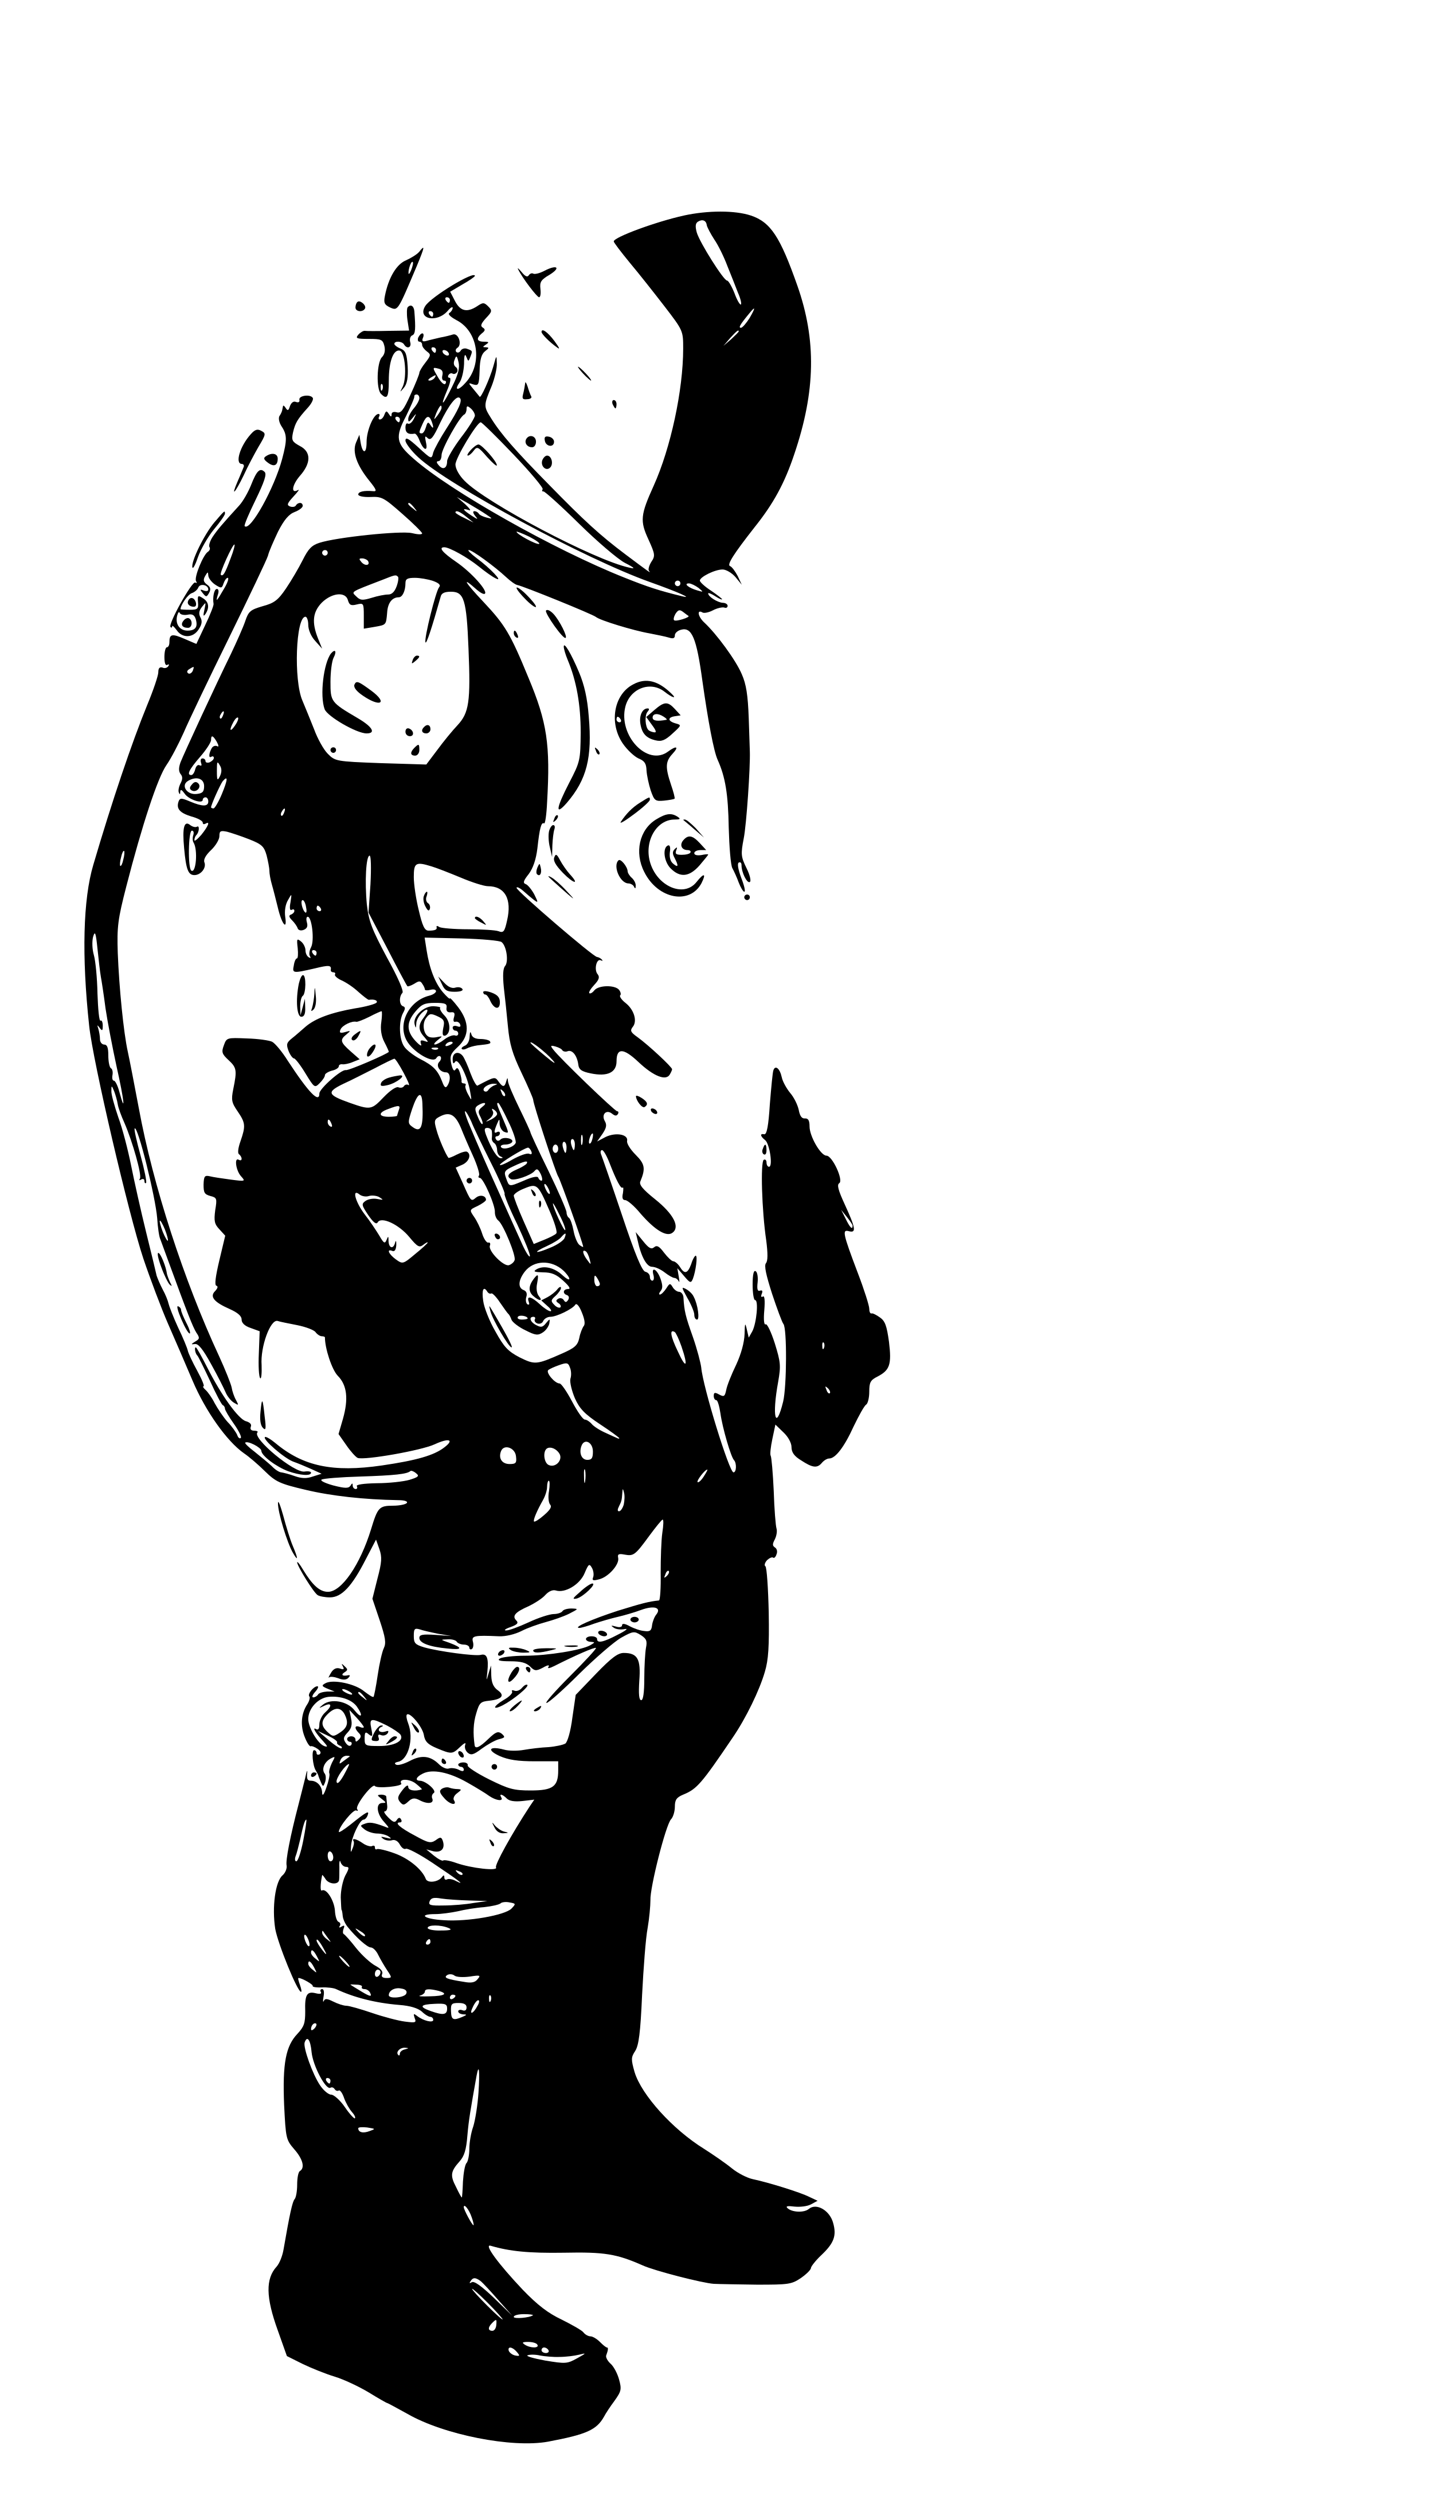 <?xml version="1.0" standalone="no"?>
<!DOCTYPE svg PUBLIC "-//W3C//DTD SVG 20010904//EN"
 "http://www.w3.org/TR/2001/REC-SVG-20010904/DTD/svg10.dtd">
<svg version="1.0" xmlns="http://www.w3.org/2000/svg"
 width="516pt" height="900pt" viewBox="0 0 516 900"
 preserveAspectRatio="xMidYMid meet">

<g transform="translate(0,900) scale(0.1,-0.1)"
fill="#000000" stroke="none">
<path d="M2462 8224 c-100 -22 -252 -78 -252 -93 0 -4 26 -38 58 -77 32 -38
88 -109 125 -157 67 -87 67 -88 67 -152 0 -149 -45 -358 -106 -493 -48 -106
-50 -127 -19 -194 24 -53 25 -59 10 -81 -8 -13 -12 -28 -8 -32 9 -11 1 -5 -87
61 -89 67 -146 119 -273 249 -122 124 -173 182 -209 240 -27 43 -27 45 3 117
10 26 19 62 18 80 -1 32 -1 31 -13 -12 -12 -42 -45 -116 -49 -108 -1 1 -11 14
-22 27 -20 24 -20 24 0 17 18 -5 20 -1 22 50 1 41 7 60 20 70 14 11 15 13 3
14 -13 0 -13 1 0 10 12 8 11 10 -7 10 -27 0 -29 12 -8 30 13 10 13 15 3 21 -9
6 -6 14 12 34 22 23 23 27 8 42 -15 15 -19 15 -41 0 -36 -23 -60 -17 -79 20
l-17 33 44 26 c25 14 45 28 45 31 0 20 -158 -75 -179 -109 -29 -47 43 -62 82
-16 9 11 17 15 17 10 0 -6 -5 -14 -11 -18 -8 -4 2 -14 24 -26 79 -40 96 -157
34 -225 -26 -30 -43 -30 -23 -1 9 12 16 43 17 68 0 31 3 39 8 26 7 -18 8 -18
14 -2 9 23 9 23 -10 30 -9 4 -20 1 -24 -6 -4 -7 -11 -9 -16 -5 -4 5 -2 11 4
15 18 11 4 54 -16 48 -9 -3 -29 -8 -46 -11 -16 -4 -39 -9 -49 -12 -14 -4 -18
-1 -13 11 4 9 2 16 -2 16 -5 0 -11 -7 -15 -15 -3 -8 -1 -15 4 -15 6 0 10 -5
10 -11 0 -7 8 -17 17 -24 15 -11 15 -14 -5 -40 -12 -15 -22 -32 -22 -37 0 -5
-14 -40 -32 -79 -25 -56 -35 -68 -50 -63 -11 3 -18 0 -18 -8 0 -10 -3 -9 -10
2 -8 12 -10 12 -16 -3 -3 -9 -10 -17 -16 -17 -5 0 -6 5 -3 10 3 6 2 10 -2 10
-18 0 -43 -60 -43 -101 0 -45 -15 -44 -22 1 l-4 25 -12 -28 c-14 -34 2 -81 49
-139 25 -31 27 -38 12 -36 -33 3 -53 -2 -53 -12 0 -6 19 -10 44 -9 41 2 48 -2
115 -61 39 -34 71 -66 71 -70 0 -5 -17 -4 -37 1 -41 9 -272 -15 -333 -35 -28
-9 -40 -22 -60 -62 -14 -28 -41 -74 -60 -102 -29 -43 -43 -53 -84 -64 -44 -13
-51 -18 -63 -54 -7 -21 -31 -75 -52 -119 -55 -112 -167 -354 -181 -389 -7 -20
-7 -32 0 -42 8 -9 8 -19 0 -34 -6 -12 -9 -26 -6 -33 3 -8 5 -7 5 3 1 10 5 8
16 -7 14 -21 65 -38 65 -22 0 5 5 9 10 9 6 0 10 -7 10 -15 0 -19 -21 -19 -66
0 -31 13 -36 13 -41 0 -9 -26 4 -41 46 -54 23 -6 41 -16 41 -22 0 -6 4 -7 10
-4 18 11 10 -9 -15 -40 -14 -16 -25 -25 -25 -19 0 6 3 14 7 18 11 11 12 37 2
30 -6 -3 -16 0 -24 6 -22 18 -29 -9 -22 -83 7 -78 15 -97 37 -97 23 0 44 26
36 46 -4 10 5 26 24 44 16 15 30 38 30 50 0 19 4 21 28 16 15 -4 51 -16 79
-27 46 -18 54 -26 63 -58 5 -20 10 -45 10 -55 0 -11 4 -33 9 -50 5 -17 14 -53
21 -81 14 -61 35 -88 27 -35 -3 22 1 45 10 60 14 25 14 25 9 -8 -4 -20 -2 -31
4 -27 6 3 10 2 10 -4 0 -5 -6 -11 -12 -13 -9 -3 -8 -9 4 -21 9 -9 18 -22 20
-29 3 -7 12 -9 22 -5 12 5 15 13 11 27 -3 11 -2 20 3 20 15 0 25 -86 12 -110
-6 -11 -8 -26 -4 -32 4 -7 3 -8 -4 -4 -7 4 -12 15 -12 25 0 10 -7 25 -16 32
-15 12 -16 10 -12 -24 2 -20 1 -37 -3 -37 -4 0 -9 -11 -11 -25 -6 -29 -4 -29
75 -11 53 13 61 12 58 -6 0 -5 4 -8 10 -8 5 0 8 -4 5 -8 -2 -4 8 -14 24 -21
16 -7 43 -25 60 -41 18 -16 35 -29 38 -29 19 3 33 -2 28 -10 -4 -5 -39 -15
-79 -21 -85 -15 -142 -36 -177 -66 -14 -12 -35 -31 -48 -41 -20 -16 -22 -22
-13 -46 6 -15 15 -27 20 -27 4 0 23 -24 41 -54 32 -52 33 -53 51 -35 11 11 19
23 19 29 0 5 11 12 25 16 14 3 25 10 25 16 0 5 6 8 13 7 6 -1 23 2 37 8 l25
10 -33 29 c-37 33 -39 41 -14 61 16 13 15 14 -5 8 -18 -5 -22 -3 -17 9 6 15
41 32 57 28 4 -1 25 7 47 18 21 11 41 20 44 20 2 0 2 -18 -1 -39 -4 -25 0 -51
11 -72 9 -17 16 -33 16 -35 0 -6 -146 -69 -155 -66 -16 3 -95 -67 -95 -84 0
-37 -38 2 -114 118 -20 32 -45 62 -56 68 -10 5 -51 11 -91 12 -72 3 -73 3 -83
-25 -9 -24 -7 -31 17 -53 29 -27 31 -36 17 -104 -8 -40 -6 -49 16 -81 28 -41
29 -52 10 -107 -9 -25 -11 -44 -5 -47 5 -4 9 -11 9 -16 0 -6 -4 -7 -10 -4 -17
11 -11 -37 7 -58 18 -20 17 -20 -37 -13 -30 4 -64 9 -75 12 -18 4 -21 0 -22
-30 0 -29 3 -35 24 -41 24 -6 25 -9 18 -51 -5 -39 -3 -50 15 -69 l21 -23 -21
-88 c-14 -59 -18 -90 -11 -92 7 -2 5 -9 -4 -19 -21 -20 -5 -40 52 -65 29 -13
43 -25 43 -38 0 -12 11 -23 32 -30 l33 -12 -3 -80 c-2 -44 0 -84 5 -89 4 -4 6
17 5 47 -5 66 32 167 58 159 8 -3 40 -9 70 -15 30 -6 60 -17 66 -25 6 -8 16
-15 23 -15 6 0 11 -2 11 -4 0 -40 25 -116 46 -138 34 -34 39 -84 19 -155 l-16
-55 28 -40 c15 -22 34 -43 41 -46 25 -9 230 27 277 49 52 24 72 17 35 -11 -37
-29 -101 -47 -224 -65 -178 -26 -285 -3 -385 81 -17 14 -34 24 -37 21 -9 -8
68 -75 101 -88 17 -6 46 -18 66 -27 l37 -17 -32 -10 c-22 -8 -41 -7 -66 2 -19
7 -40 12 -47 13 -7 0 -23 10 -35 23 -13 12 -41 35 -61 51 -21 16 -36 30 -34
33 8 8 57 -17 58 -29 0 -18 54 -58 97 -74 43 -15 82 -18 82 -5 0 4 -10 6 -23
4 -36 -7 -190 120 -170 141 3 3 -2 6 -11 6 -12 0 -16 5 -13 14 4 9 -3 16 -17
20 -27 7 -89 93 -140 194 -20 39 -38 72 -41 72 -6 0 -2 -23 6 -30 3 -3 23 -43
45 -90 21 -47 42 -86 46 -88 5 -2 8 -8 8 -13 0 -4 14 -29 32 -54 17 -24 29
-48 25 -51 -4 -4 -10 1 -13 11 -4 9 -19 31 -35 47 -15 17 -35 47 -46 67 -10
20 -25 41 -33 48 -8 7 -11 13 -7 13 4 0 -6 25 -23 56 -17 31 -32 63 -34 73 -2
9 -17 46 -35 83 -17 37 -32 76 -34 85 -2 10 -11 33 -21 51 -10 19 -19 41 -22
50 -2 10 -19 80 -38 157 -19 77 -43 185 -54 240 -11 55 -31 133 -46 173 -14
41 -26 84 -25 95 0 21 1 21 10 -1 5 -13 11 -34 13 -47 2 -13 13 -43 24 -67 30
-69 63 -188 56 -200 -4 -7 -3 -8 4 -4 7 4 12 2 12 -5 0 -7 3 -10 6 -7 3 3 -6
48 -20 99 -14 51 -24 95 -21 97 11 11 75 -247 81 -323 2 -33 7 -67 11 -75 3
-8 18 -49 33 -90 64 -175 84 -226 97 -247 13 -19 12 -23 -4 -32 -16 -10 -16
-11 -1 -9 12 2 29 -19 58 -72 23 -41 46 -87 52 -101 6 -15 20 -32 30 -38 18
-11 18 -10 8 9 -7 12 -14 33 -16 46 -3 14 -23 64 -45 112 -127 273 -238 615
-289 892 -16 85 -34 178 -40 205 -15 68 -31 228 -36 355 -3 94 0 120 31 240
56 218 113 392 145 437 16 23 43 75 61 115 17 40 91 195 164 343 73 149 136
281 140 295 3 14 20 52 36 86 22 43 39 63 60 71 16 6 29 16 29 22 0 14 -17 14
-25 1 -3 -5 -13 -6 -21 -3 -12 5 -10 11 13 36 15 16 23 27 16 23 -26 -15 -22
17 6 50 42 47 42 88 0 109 -27 15 -30 20 -24 48 8 34 15 47 53 89 13 14 22 31
18 36 -9 14 -51 8 -48 -7 2 -8 -3 -11 -12 -8 -9 4 -17 -2 -22 -15 -5 -16 -8
-18 -15 -7 -5 8 -9 11 -10 7 -1 -5 -2 -11 -3 -15 -1 -5 -5 -14 -10 -21 -4 -8
-1 -23 8 -37 20 -30 20 -49 2 -117 -28 -105 -115 -262 -135 -242 -3 3 15 45
39 94 32 66 41 93 33 101 -17 17 -29 4 -49 -47 -10 -25 -29 -59 -43 -74 -63
-69 -78 -87 -95 -112 -10 -15 -15 -32 -12 -37 4 -5 1 -13 -5 -17 -17 -10 -51
-93 -43 -106 4 -6 3 -8 -3 -5 -11 7 -99 -151 -89 -160 3 -4 6 -2 6 3 0 4 7 -2
16 -14 20 -30 59 -29 79 2 12 18 14 30 7 43 -7 13 -6 24 5 38 15 19 15 19 9
-10 -5 -22 -4 -26 4 -15 15 23 12 44 -10 57 -17 11 -19 10 -17 -15 2 -24 -1
-27 -30 -27 -18 0 -33 1 -33 2 0 15 27 54 41 58 9 3 20 12 23 20 6 16 36 10
36 -7 0 -6 -7 -7 -16 -4 -14 6 -15 4 -4 -9 12 -15 14 -15 23 1 7 13 5 21 -8
30 -13 10 -14 17 -6 31 9 15 10 16 11 2 0 -9 11 -24 24 -33 23 -15 25 -14 31
4 4 11 10 20 15 20 5 0 0 -17 -12 -37 -28 -48 -32 -53 -24 -25 5 13 3 22 -3
22 -10 0 -16 -30 -12 -54 1 -5 -12 -39 -30 -76 l-32 -68 -42 18 c-46 20 -55
18 -55 -12 0 -10 -4 -18 -9 -18 -5 0 -9 -16 -9 -35 0 -22 4 -33 11 -28 6 3 7
1 3 -5 -4 -6 -13 -9 -21 -5 -10 3 -15 -2 -15 -17 0 -12 -18 -65 -40 -118 -55
-134 -127 -347 -194 -575 -37 -124 -42 -328 -15 -579 13 -127 143 -682 195
-838 25 -74 65 -180 89 -235 24 -55 64 -147 88 -204 47 -111 124 -219 185
-262 18 -12 53 -42 76 -65 39 -38 53 -45 147 -67 92 -22 211 -35 332 -37 23 0
36 -4 32 -10 -3 -5 -26 -10 -49 -10 -51 0 -56 -6 -80 -85 -39 -127 -106 -225
-155 -225 -30 0 -56 24 -90 80 -11 19 -21 31 -21 26 0 -13 60 -110 74 -118 6
-4 26 -8 44 -8 42 0 79 39 129 137 l37 71 12 -34 c10 -29 9 -47 -7 -107 l-18
-72 26 -77 c21 -63 24 -82 15 -101 -6 -12 -16 -56 -22 -97 -6 -41 -13 -76 -15
-78 -2 -3 -17 7 -34 20 -32 27 -112 44 -139 29 -15 -8 -14 -11 8 -20 l25 -10
-27 0 c-15 -1 -30 -5 -33 -11 -3 -5 -11 -10 -17 -10 -6 0 -3 9 7 20 10 11 13
20 8 20 -14 0 -37 -29 -29 -37 3 -3 0 -16 -7 -27 -23 -34 -26 -78 -10 -118 8
-21 18 -36 22 -34 3 2 14 -2 24 -9 12 -8 14 -15 8 -20 -6 -3 -11 -1 -11 4 0 6
-4 11 -9 11 -10 0 -5 -56 6 -73 4 -7 8 -14 9 -17 0 -3 5 -14 9 -24 8 -19 9
-19 16 0 3 10 3 24 -2 30 -12 15 -1 42 22 54 17 9 17 8 4 -16 -7 -15 -12 -32
-9 -38 2 -6 -3 -29 -11 -51 -8 -24 -14 -32 -15 -20 0 25 -18 45 -41 45 -12 0
-15 7 -13 27 2 16 -2 8 -7 -17 -6 -25 -17 -67 -24 -95 -30 -115 -47 -202 -43
-220 2 -11 -5 -27 -14 -35 -27 -22 -39 -116 -27 -193 10 -55 80 -227 93 -227
3 0 1 11 -4 25 -5 14 -8 25 -5 25 12 0 54 -24 51 -29 -2 -3 12 -6 32 -5 20 1
44 -2 52 -6 64 -30 141 -50 227 -57 41 -3 68 -12 82 -24 11 -11 25 -19 31 -19
5 0 10 -5 10 -11 0 -12 -37 -3 -59 15 -12 9 -13 8 -8 -8 7 -17 4 -18 -35 -13
-24 3 -77 17 -118 31 -41 14 -83 26 -93 26 -10 0 -31 7 -47 15 -22 11 -30 12
-34 2 -3 -6 -4 0 -1 16 3 16 1 27 -5 27 -6 0 -8 -5 -5 -10 4 -7 -2 -9 -18 -5
-32 8 -40 -5 -38 -66 0 -42 -4 -54 -28 -80 -42 -44 -54 -106 -48 -255 6 -122
7 -126 36 -160 31 -35 40 -67 21 -79 -6 -3 -10 -25 -10 -49 0 -23 -4 -46 -9
-52 -8 -8 -18 -54 -40 -181 -4 -24 -15 -51 -25 -62 -40 -44 -39 -110 4 -229
l33 -93 56 -28 c31 -15 83 -36 116 -46 33 -10 88 -36 123 -57 34 -21 64 -38
66 -38 2 0 35 -18 73 -39 130 -75 377 -124 507 -100 138 26 174 42 201 90 5
10 22 36 37 56 25 35 27 42 17 78 -6 22 -20 48 -31 57 -11 10 -18 24 -15 30 7
19 8 28 2 28 -3 0 -14 9 -25 20 -11 11 -26 20 -34 20 -7 0 -19 6 -25 14 -6 8
-42 28 -78 46 -49 23 -87 52 -141 108 -87 92 -142 166 -115 158 68 -20 137
-27 263 -25 147 3 190 -4 285 -46 42 -19 213 -63 255 -66 19 -1 90 -2 156 -3
113 0 124 1 158 24 20 14 36 30 36 36 0 5 16 26 36 45 47 44 57 71 44 117 -12
45 -60 73 -87 51 -17 -15 -62 -13 -78 3 -7 7 2 8 26 5 20 -2 46 1 59 8 l24 13
-30 14 c-31 16 -147 52 -204 64 -19 4 -53 21 -75 39 -22 18 -67 49 -100 70
-113 70 -225 194 -250 276 -13 46 -13 53 2 76 13 20 19 65 25 202 5 97 13 205
20 241 6 35 10 80 10 100 -2 45 55 270 74 291 8 8 14 29 14 46 0 24 6 33 30
43 49 20 65 38 178 205 48 70 97 171 116 237 13 43 16 91 14 214 -2 87 -7 162
-12 166 -5 3 -2 13 6 22 9 8 18 12 22 9 3 -3 9 2 12 12 4 9 2 20 -6 25 -9 6
-9 12 0 29 6 12 9 29 6 39 -3 9 -8 70 -10 135 -3 65 -8 122 -11 127 -3 4 0 32
6 60 l11 52 29 -28 c17 -16 29 -38 29 -53 0 -19 10 -33 35 -48 41 -27 58 -29
75 -8 7 8 18 15 26 15 22 0 54 41 88 116 19 39 38 74 45 78 6 4 11 25 11 46 0
34 4 42 30 55 44 23 51 43 41 125 -8 58 -14 75 -33 88 -13 9 -26 16 -30 14 -5
-1 -8 7 -8 17 0 11 -18 68 -41 128 -55 145 -57 158 -32 151 27 -7 24 11 -15
96 -24 52 -29 71 -20 77 16 10 -25 99 -46 99 -21 0 -61 70 -61 105 0 22 -5 30
-17 29 -11 -1 -18 9 -22 31 -4 18 -17 45 -31 61 -13 16 -27 41 -30 56 -7 32
-23 45 -30 26 -3 -7 -8 -62 -13 -123 -5 -79 -11 -109 -20 -108 -16 4 -15 -7 3
-21 16 -12 29 -96 14 -96 -5 0 -9 7 -9 16 0 8 -5 12 -10 9 -12 -8 -7 -183 9
-290 6 -47 6 -74 -1 -82 -7 -9 0 -41 22 -110 18 -54 36 -103 41 -109 13 -16
12 -224 -1 -279 -27 -110 -41 -54 -18 71 10 58 9 70 -12 138 -13 41 -28 72
-33 69 -6 -4 -8 17 -5 50 3 36 1 54 -5 50 -6 -4 -8 0 -4 10 4 10 2 14 -7 11
-8 -3 -11 5 -8 30 2 18 -1 37 -7 40 -7 5 -11 -11 -11 -48 0 -31 4 -56 9 -56
13 0 5 -83 -10 -112 l-13 -23 -7 30 c-6 26 -7 23 -8 -17 -1 -30 -12 -71 -30
-110 -17 -35 -33 -75 -36 -91 -5 -24 -8 -26 -25 -17 -16 9 -20 8 -20 -5 0 -8
4 -15 9 -15 5 0 11 -21 15 -47 7 -52 38 -158 49 -169 10 -11 9 -44 -2 -44 -15
0 -110 308 -116 377 -2 17 -15 67 -30 110 -27 76 -31 93 -34 141 0 12 -8 22
-16 22 -7 0 -18 8 -23 17 -9 15 -11 14 -23 -5 -8 -12 -18 -22 -23 -22 -4 0 -3
6 3 13 8 10 7 22 -1 45 -13 35 -34 44 -25 12 3 -11 1 -20 -4 -20 -5 0 -9 6 -9
14 0 8 -7 16 -16 18 -12 2 -37 62 -84 203 -37 110 -71 208 -75 218 -4 9 -3 17
3 17 5 0 17 -21 27 -47 24 -62 41 -94 47 -88 3 3 3 -6 1 -20 -4 -17 -1 -25 8
-25 8 0 33 -21 55 -48 53 -61 95 -86 116 -69 27 21 3 67 -63 120 -45 36 -59
53 -53 65 19 46 16 62 -17 95 -19 19 -33 41 -31 50 5 24 -41 32 -78 14 l-30
-16 19 27 c14 21 17 32 9 46 -14 24 5 44 26 27 10 -8 16 -9 21 -1 3 5 2 10 -3
10 -8 0 -206 190 -230 222 -11 14 -10 16 8 11 11 -3 23 -9 25 -14 3 -4 12 -6
19 -3 16 6 33 -14 38 -46 2 -20 11 -27 46 -34 59 -12 92 3 92 44 0 49 25 48
79 -3 54 -51 98 -68 112 -46 5 8 9 17 9 20 0 8 -86 88 -125 116 -24 17 -27 23
-17 36 18 21 5 63 -26 87 -14 11 -22 23 -19 27 4 3 2 12 -4 20 -15 18 -74 17
-89 -2 -7 -9 -15 -13 -18 -10 -3 3 5 16 18 30 17 18 20 28 12 38 -14 16 -4 59
12 50 6 -3 7 -2 3 3 -5 5 -13 9 -17 9 -13 0 -290 238 -290 249 0 5 10 1 23
-10 12 -11 30 -26 39 -33 16 -12 17 -11 2 19 -9 17 -23 34 -30 37 -12 4 -10
12 10 37 16 22 26 52 31 92 8 73 14 96 24 90 4 -3 9 32 11 77 12 207 0 287
-67 447 -65 158 -84 190 -161 272 -70 74 -82 96 -25 45 13 -11 26 -18 29 -14
11 10 -49 77 -103 114 -51 35 -65 53 -43 53 18 0 83 -36 125 -70 22 -18 49
-37 60 -42 30 -16 -20 37 -69 73 -21 16 -34 29 -28 29 12 0 92 -58 135 -98 15
-14 33 -27 40 -28 19 -3 271 -105 283 -115 14 -12 135 -49 193 -59 25 -5 56
-11 69 -15 16 -5 22 -3 22 8 0 8 10 17 22 20 39 11 56 -29 77 -183 21 -148 41
-254 55 -285 28 -62 38 -124 40 -245 2 -69 7 -134 13 -145 6 -11 17 -35 23
-52 7 -18 16 -33 20 -33 5 0 0 22 -11 50 -11 30 -15 51 -9 55 6 3 10 -1 10 -9
0 -27 20 -67 30 -61 5 3 1 24 -12 50 -20 41 -21 50 -10 107 10 50 24 259 22
313 0 6 -2 60 -4 120 -3 83 -9 122 -25 158 -21 50 -90 144 -135 186 -23 21
-28 49 -6 36 5 -3 22 0 37 8 15 8 34 12 41 10 6 -3 12 0 12 6 0 6 -8 11 -17
11 -19 1 -53 22 -53 34 0 3 11 -1 25 -10 14 -9 25 -14 25 -11 0 2 -18 16 -40
31 -22 14 -40 31 -40 36 0 13 54 40 82 40 12 0 33 -12 46 -27 l23 -28 -15 32
c-9 17 -21 33 -27 35 -13 4 12 43 88 140 68 85 108 158 143 263 77 227 80 411
11 607 -62 176 -96 228 -167 252 -57 19 -155 19 -242 0z m83 -35 c2 -8 14 -31
27 -51 14 -20 35 -63 47 -95 13 -32 30 -75 38 -96 9 -20 14 -40 11 -43 -3 -3
-14 15 -23 40 -10 25 -22 46 -27 46 -12 0 -98 136 -109 173 -6 22 -5 33 4 39
16 10 30 5 32 -13z m-925 -269 c0 -5 -2 -10 -4 -10 -3 0 -8 5 -11 10 -3 6 -1
10 4 10 6 0 11 -4 11 -10z m1079 -65 c-12 -19 -26 -35 -31 -35 -10 0 -3 12 31
53 22 27 22 20 0 -18z m-1139 15 c0 -5 -2 -10 -4 -10 -3 0 -8 5 -11 10 -3 6
-1 10 4 10 6 0 11 -4 11 -10z m1100 -63 c0 -2 -12 -14 -27 -28 l-28 -24 24 28
c23 25 31 32 31 24z m-1090 -67 c0 -5 -2 -10 -4 -10 -3 0 -8 5 -11 10 -3 6 -1
10 4 10 6 0 11 -4 11 -10z m45 -10 c3 -5 2 -10 -4 -10 -5 0 -13 5 -16 10 -3 6
-2 10 4 10 5 0 13 -4 16 -10z m14 -120 c-34 -70 -47 -81 -19 -15 11 25 15 45
9 45 -6 0 -7 5 -4 10 4 6 10 8 15 5 5 -3 12 0 16 6 3 6 1 14 -5 18 -7 5 -9 15
-4 26 6 17 8 16 14 -8 5 -20 0 -43 -22 -87z m-36 39 c-3 -11 0 -19 6 -19 7 0
9 -5 5 -11 -3 -6 -14 2 -25 20 -23 39 -23 40 0 34 13 -3 17 -11 14 -24z m-28
-9 c-3 -5 -12 -10 -18 -10 -7 0 -6 4 3 10 19 12 23 12 15 0z m-55 -73 c0 -8
-9 -24 -20 -37 -11 -13 -20 -30 -20 -38 0 -13 3 -12 16 4 14 18 15 18 4 -4 -6
-12 -15 -20 -21 -17 -5 4 -9 -3 -9 -14 0 -19 10 -26 33 -22 4 1 12 -10 17 -23
14 -37 32 -44 24 -9 -5 23 -4 26 6 16 11 -10 20 1 45 55 32 66 60 101 71 89
10 -9 -5 -42 -48 -109 -22 -34 -44 -74 -48 -87 -6 -25 -6 -25 -53 18 -36 33
-47 39 -47 25 0 -9 21 -37 46 -60 107 -100 606 -368 834 -449 101 -36 160 -62
115 -51 -82 20 -122 33 -207 67 -252 100 -628 312 -760 429 -62 54 -66 76 -26
152 17 35 31 66 30 71 -1 4 3 7 8 7 6 0 10 -6 10 -13z m80 -35 c0 -5 -7 -17
-15 -28 -14 -18 -14 -17 -4 9 12 27 19 34 19 19z m120 -28 c0 -7 -22 -43 -50
-79 -27 -36 -50 -75 -50 -85 0 -26 -15 -33 -30 -15 -9 10 -9 15 -1 15 6 0 11
10 11 22 0 22 66 140 82 146 4 2 8 11 8 19 0 13 3 13 15 3 8 -7 15 -18 15 -26z
m-270 -14 c0 -5 -2 -10 -4 -10 -3 0 -8 5 -11 10 -3 6 -1 10 4 10 6 0 11 -4 11
-10z m114 -6 c9 -24 7 -31 -4 -14 -8 13 -11 11 -16 -7 -4 -13 -10 -23 -15 -23
-12 0 -11 4 3 35 13 29 23 32 32 9z m295 -120 c61 -64 108 -120 105 -125 -3
-5 -2 -9 3 -8 4 1 62 -51 128 -116 65 -64 140 -128 165 -141 37 -19 39 -23 15
-17 -125 27 -515 233 -592 312 -20 20 -33 44 -33 59 0 23 77 151 91 152 4 0
57 -52 118 -116z m-98 -216 c24 -16 24 -17 1 -11 -12 3 -25 9 -28 14 -3 5 -10
9 -16 9 -6 0 -5 -7 3 -17 12 -14 10 -14 -13 1 -32 21 -36 28 -10 20 10 -4 4 5
-13 21 l-30 26 41 -23 c22 -13 52 -31 65 -40z m-260 25 c13 -16 12 -17 -3 -4
-10 7 -18 15 -18 17 0 8 8 3 21 -13z m189 -34 l25 -20 -32 16 c-18 8 -33 18
-33 20 0 10 16 4 40 -16z m261 -97 c-10 -3 -81 35 -81 44 0 2 21 -6 46 -18 25
-13 40 -24 35 -26z m-1111 -53 c-20 -54 -27 -65 -35 -58 -5 6 42 109 49 109 3
0 -3 -23 -14 -51z m350 21 c0 -5 -4 -10 -10 -10 -5 0 -10 5 -10 10 0 6 5 10
10 10 6 0 10 -4 10 -10z m145 -29 c9 -16 -9 -20 -23 -5 -10 12 -10 14 2 14 8
0 17 -4 21 -9z m108 -57 c3 -3 1 -19 -5 -35 -7 -19 -17 -29 -30 -29 -12 0 -38
-5 -60 -12 -33 -10 -41 -9 -55 5 -18 18 -25 14 92 59 48 19 50 20 58 12z m126
-15 c22 -8 29 -15 22 -23 -12 -15 -54 -183 -49 -198 3 -9 22 48 55 165 3 12
14 17 37 17 47 0 56 -28 63 -205 8 -192 2 -231 -40 -276 -18 -19 -50 -58 -72
-88 l-40 -53 -164 5 c-163 6 -164 7 -191 34 -15 15 -37 55 -49 88 -13 33 -32
79 -42 103 -32 73 -24 302 11 302 5 0 10 -13 10 -29 0 -18 10 -42 25 -58 l25
-28 -15 37 c-23 58 -19 95 14 129 37 36 86 40 94 8 5 -17 11 -20 31 -15 25 6
26 5 26 -40 l0 -47 36 6 c45 8 44 6 48 51 2 36 18 56 42 56 13 0 24 23 24 51
0 15 7 19 34 19 18 0 47 -5 65 -11z m891 -9 c0 -5 -4 -10 -10 -10 -5 0 -10 5
-10 10 0 6 5 10 10 10 6 0 10 -4 10 -10z m65 -16 c19 -16 19 -16 -5 -9 -31 9
-50 25 -29 25 7 0 23 -8 34 -16z m-36 -101 c7 -5 -44 -21 -51 -16 -4 2 -2 12
4 23 10 15 15 17 28 7 8 -6 17 -13 19 -14z m-1805 4 c18 4 26 0 31 -16 8 -28
-1 -41 -30 -41 -28 0 -45 24 -37 54 3 11 7 16 9 10 2 -6 14 -9 27 -7z m20
-202 c-4 -8 -11 -12 -16 -9 -6 4 -5 10 3 15 19 12 19 11 13 -6z m109 -160 c-3
-9 -8 -14 -10 -11 -3 3 -2 9 2 15 9 16 15 13 8 -4z m43 -37 c-18 -26 -22 -17
-5 14 6 11 13 17 16 15 3 -3 -2 -16 -11 -29z m-65 -59 c7 -13 7 -19 1 -15 -6
3 -14 1 -19 -6 -11 -19 -13 -39 -2 -32 5 3 9 1 9 -4 0 -6 -7 -12 -15 -16 -8
-3 -15 -1 -15 4 0 6 -5 10 -11 10 -6 0 -8 -7 -5 -16 3 -9 2 -12 -5 -9 -6 4
-13 -2 -16 -14 -3 -12 -9 -21 -14 -21 -18 0 -8 20 31 65 22 25 40 53 40 61 0
20 7 17 21 -7z m11 -123 c-9 -18 -11 -16 -11 19 0 33 1 37 10 21 8 -12 8 -25
1 -40z m-57 -36 c0 -20 -6 -26 -27 -28 -35 -4 -58 31 -31 47 30 18 58 9 58
-19z m64 -28 c-12 -29 -26 -52 -30 -52 -5 0 -9 2 -9 4 0 9 33 82 42 94 20 23
18 5 -3 -46z m224 -67 c-3 -9 -8 -14 -10 -11 -3 3 -2 9 2 15 9 16 15 13 8 -4z
m-327 -81 c-3 -9 -3 -21 1 -27 16 -26 9 -112 -8 -101 -13 8 -11 144 2 144 6 0
8 -7 5 -16z m-252 -88 c-3 -15 -8 -25 -11 -23 -2 3 -1 17 3 31 3 15 8 25 11
23 2 -3 1 -17 -3 -31z m890 -89 l-7 -102 68 -130 c37 -72 69 -132 72 -135 2
-2 13 2 25 9 17 11 22 11 29 -1 5 -7 9 -16 9 -20 0 -3 9 -4 20 -1 11 3 20 1
20 -5 0 -5 -11 -13 -24 -16 -73 -18 -115 -100 -82 -161 22 -41 94 -84 107 -64
4 7 11 10 15 6 4 -4 2 -13 -4 -19 -14 -14 2 -38 24 -38 16 0 18 -28 5 -48 -6
-10 -11 -7 -19 15 -16 41 -32 57 -79 81 -23 12 -49 32 -57 44 -19 26 -21 90
-5 121 9 16 9 22 0 25 -13 4 -15 34 -2 48 6 5 -16 56 -56 128 -55 103 -65 130
-72 190 -8 82 -3 176 10 176 5 0 6 -44 3 -103z m221 64 c17 -5 63 -23 104 -40
40 -17 84 -31 98 -31 61 0 87 -46 69 -123 -9 -41 -13 -46 -31 -39 -11 4 -60 7
-110 7 -49 0 -96 4 -103 8 -7 5 -11 5 -10 0 3 -9 -5 -13 -29 -13 -14 0 -22 17
-35 73 -10 40 -18 94 -18 120 0 52 7 56 65 38z m-453 -146 c3 -13 2 -22 -2
-20 -11 7 -20 45 -10 45 4 0 10 -11 12 -25z m53 -5 c3 -5 1 -10 -4 -10 -6 0
-11 5 -11 10 0 6 2 10 4 10 3 0 8 -4 11 -10z m-792 -245 c3 -16 11 -68 17
-115 7 -47 25 -141 40 -210 27 -120 33 -176 10 -91 -6 23 -15 41 -20 41 -5 0
-7 9 -5 20 2 11 0 22 -6 25 -5 4 -9 24 -9 46 0 28 -4 39 -15 39 -8 0 -15 9
-15 19 0 11 -3 28 -6 38 -5 15 -4 15 5 3 9 -12 11 -11 11 8 0 13 -4 21 -8 18
-5 -3 -9 41 -11 97 -1 56 -7 118 -13 139 -6 21 -7 48 -3 65 7 24 10 17 16 -42
4 -38 9 -83 12 -100z m1443 124 c18 -14 26 -70 13 -86 -8 -9 -9 -34 -5 -76 4
-34 11 -98 15 -142 6 -64 16 -98 49 -167 23 -48 42 -92 42 -97 0 -15 82 -265
90 -276 7 -9 90 -242 90 -253 0 -2 -6 1 -14 7 -8 7 -17 30 -21 52 -4 21 -11
41 -16 45 -5 3 -9 12 -9 20 0 8 -29 75 -65 149 -36 73 -65 136 -65 139 0 3
-18 42 -40 87 -22 45 -41 89 -41 98 -1 13 -2 13 -6 -1 -6 -22 -12 -23 -28 -1
-13 18 -13 18 -76 -15 -4 -1 -15 19 -25 45 -9 26 -22 54 -27 61 -15 20 -37 14
-37 -10 0 -17 3 -19 9 -10 10 16 45 -53 54 -108 6 -34 6 -34 -7 -10 -8 14 -12
28 -10 32 3 5 0 8 -5 8 -6 0 -10 3 -9 8 1 4 -2 18 -6 31 -6 17 -10 20 -16 11
-5 -8 -10 -1 -15 20 -6 29 -3 37 24 62 42 39 42 88 1 142 -17 22 -30 36 -30
32 0 -4 -11 6 -25 22 -29 34 -49 87 -59 152 l-7 45 133 -3 c73 -2 138 -8 144
-13z m-666 -39 c0 -5 -2 -10 -4 -10 -3 0 -8 5 -11 10 -3 6 -1 10 4 10 6 0 11
-4 11 -10z m468 -197 c-2 -12 3 -18 15 -17 13 2 16 -3 12 -17 -4 -13 -2 -19 5
-17 7 2 15 -3 17 -10 3 -8 -1 -10 -11 -6 -9 3 -16 1 -16 -5 0 -6 5 -11 10 -11
6 0 10 -5 10 -11 0 -6 -6 -9 -12 -6 -7 2 -24 -4 -37 -14 -29 -23 -53 -26 -25
-3 19 15 19 15 -2 11 -12 -3 -26 -2 -32 2 -18 11 -22 47 -8 66 12 17 17 18 41
7 24 -11 27 -17 21 -43 -4 -22 -2 -29 7 -27 21 8 20 49 -2 72 -12 12 -19 25
-16 28 3 3 -8 5 -24 6 -35 1 -75 -37 -68 -65 4 -16 5 -15 6 3 0 11 10 29 21
39 23 21 26 9 5 -19 -20 -26 -19 -45 3 -69 16 -19 16 -20 0 -14 -13 4 -16 2
-12 -11 4 -10 -4 -6 -20 11 -33 36 -33 67 0 106 22 26 33 31 70 31 37 0 44 -3
42 -17z m22 -127 c0 -2 -7 -7 -16 -10 -8 -3 -12 -2 -9 4 6 10 25 14 25 6z
m360 -62 c15 -17 5 -12 -27 15 -29 24 -53 45 -53 48 0 8 55 -34 80 -63z m-413
40 c-3 -3 -12 -4 -19 -1 -8 3 -5 6 6 6 11 1 17 -2 13 -5z m-124 -85 c15 -28
24 -48 18 -45 -5 4 -12 2 -16 -3 -3 -6 -12 -8 -20 -5 -8 4 -30 -11 -54 -36
-43 -45 -47 -46 -121 -20 -82 29 -85 39 -23 69 27 12 77 38 113 56 36 19 67
34 70 34 3 1 18 -22 33 -50z m327 -46 c-8 -3 -18 -11 -22 -17 -4 -6 -10 -7
-15 -3 -9 10 16 27 37 26 13 -1 13 -1 0 -6z m38 -38 c-3 -3 -9 2 -12 12 -6 14
-5 15 5 6 7 -7 10 -15 7 -18z m-297 -27 c4 -85 -5 -107 -35 -85 -18 13 -18 16
-2 65 20 59 35 67 37 20z m216 -12 c-15 -12 -17 -18 -7 -36 6 -12 10 -24 7
-26 -2 -3 -10 9 -17 27 -11 26 -11 32 1 40 23 14 36 10 16 -5z m93 -52 c18
-36 29 -71 27 -78 -7 -16 -45 -27 -53 -15 -3 5 4 9 15 9 11 0 22 4 25 9 8 12
-30 21 -42 9 -6 -6 -12 -6 -16 1 -4 6 -2 11 3 11 6 0 11 5 11 11 0 5 -4 7 -10
4 -12 -7 -12 2 0 30 8 19 9 19 9 -1 1 -12 8 -24 16 -28 19 -7 19 -7 -5 49 -21
49 -23 55 -16 55 3 0 19 -30 36 -66z m-394 40 c-3 -9 -6 -18 -6 -20 0 -2 -13
-4 -30 -4 -38 0 -39 15 -2 28 39 15 45 14 38 -4z m354 -14 c0 -5 -10 -14 -22
-20 -22 -10 -22 -10 -4 4 10 8 15 20 10 27 -4 8 -3 10 4 5 7 -4 12 -11 12 -16z
m-129 -53 c7 -18 25 -60 41 -95 16 -35 26 -68 23 -73 -4 -5 -2 -9 3 -9 12 0
56 -99 54 -124 0 -11 5 -24 13 -30 18 -15 64 -127 58 -142 -2 -7 -11 -15 -20
-18 -18 -7 -76 51 -69 70 3 8 0 13 -6 11 -6 -1 -16 14 -22 33 -6 19 -19 46
-29 60 -17 25 -17 25 13 39 16 8 30 18 30 22 0 15 -21 20 -36 8 -18 -15 -18
-15 -48 53 l-25 55 25 11 c23 11 32 36 16 46 -5 3 -21 -2 -37 -10 -15 -8 -29
-13 -30 -12 -10 12 -35 70 -43 100 -10 35 -9 39 16 51 33 16 53 3 73 -46z m36
26 c8 -21 40 -87 70 -147 30 -59 52 -110 50 -113 -3 -2 17 -52 45 -109 27 -58
48 -110 46 -116 -2 -6 -17 18 -32 53 -16 35 -50 111 -76 169 -44 97 -76 170
-115 263 -8 21 -13 37 -10 37 3 0 13 -17 22 -37z m-503 -9 c3 -8 2 -12 -4 -9
-6 3 -10 10 -10 16 0 14 7 11 14 -7z m577 -26 c1 -7 1 -18 0 -25 -1 -6 3 -14
9 -18 5 -3 10 -15 10 -25 0 -10 6 -21 13 -23 9 -4 9 -6 0 -6 -12 -1 -34 34
-53 84 -7 20 -6 25 5 25 8 0 16 -6 16 -12z m326 -45 c-3 -10 -5 -4 -5 12 0 17
2 24 5 18 2 -7 2 -21 0 -30z m36 17 c-3 -12 -8 -19 -11 -16 -5 6 5 36 12 36 2
0 2 -9 -1 -20z m-63 -20 c0 -11 -2 -20 -4 -20 -2 0 -6 9 -9 20 -3 11 -1 20 4
20 5 0 9 -9 9 -20z m-30 -10 c0 -11 -2 -20 -4 -20 -2 0 -6 9 -9 20 -3 11 -1
20 4 20 5 0 9 -9 9 -20z m-30 -5 c0 -8 -4 -15 -10 -15 -5 0 -10 7 -10 15 0 8
5 15 10 15 6 0 10 -7 10 -15z m-97 -9 c4 -10 1 -13 -8 -9 -8 3 -35 -7 -60 -21
-25 -15 -45 -23 -45 -19 0 7 85 59 101 62 4 0 9 -6 12 -13z m-17 -45 c-3 -4
-19 -14 -36 -21 -30 -13 -37 -24 -21 -34 12 -8 73 13 86 29 8 10 13 7 22 -11
6 -13 7 -24 3 -24 -5 0 -10 5 -12 11 -2 6 -21 3 -52 -11 -55 -23 -52 -23 -64
10 -8 22 -6 27 27 42 40 19 55 22 47 9z m83 -170 c18 -41 29 -77 24 -81 -4 -5
-24 -15 -44 -23 l-37 -15 -36 81 c-20 45 -36 87 -36 93 0 6 17 18 38 26 46 19
49 16 91 -81z m1 64 c0 -5 -5 -3 -10 5 -5 8 -10 20 -10 25 0 6 5 3 10 -5 5 -8
10 -19 10 -25z m-651 -10 c11 3 29 1 38 -5 15 -10 14 -10 -8 -6 -14 3 -33 0
-43 -7 -15 -11 -14 -15 10 -51 18 -26 29 -35 34 -26 13 22 76 -7 114 -53 29
-35 36 -39 50 -28 9 7 16 11 16 8 0 -2 -20 -21 -45 -41 -44 -37 -45 -37 -70
-19 -26 19 -34 39 -12 30 8 -3 13 4 14 22 0 14 -1 18 -4 9 -6 -26 -23 -22 -24
5 0 18 -1 19 -7 4 -6 -15 -10 -13 -26 15 -11 18 -34 53 -53 77 -34 45 -47 95
-18 71 8 -6 23 -9 34 -5z m706 -123 c-4 -5 -45 84 -44 96 0 4 11 -15 24 -42
14 -27 23 -52 20 -54z m1035 16 c0 -17 -10 -6 -25 25 l-16 32 20 -25 c11 -14
21 -28 21 -32z m-2471 -28 c6 -19 8 -30 3 -25 -5 6 -15 26 -21 45 -6 19 -8 30
-3 25 5 -6 15 -26 21 -45z m1434 -16 c-3 -9 -26 -25 -51 -35 -56 -24 -67 -19
-12 6 22 10 45 24 51 32 15 17 20 17 12 -3z m90 -76 c6 -22 5 -22 -8 -4 -17
22 -20 40 -6 32 5 -3 11 -16 14 -28z m-95 -41 c12 -11 22 -25 22 -30 0 -6 -11
0 -25 13 -29 27 -67 36 -93 21 -13 -8 -9 -10 23 -11 31 0 48 -7 73 -30 22 -20
28 -30 18 -30 -19 0 -21 -17 -4 -22 7 -3 8 -10 4 -17 -7 -10 -10 -10 -16 -1
-4 7 -13 9 -20 5 -9 -6 -9 -9 1 -16 7 -4 10 -11 7 -15 -4 -3 -14 0 -22 9 -13
13 -13 17 4 32 11 10 20 23 20 29 0 6 -6 4 -13 -5 -7 -9 -22 -21 -35 -28 l-23
-12 22 -20 c12 -10 17 -19 11 -19 -6 0 -23 11 -38 25 -30 28 -49 33 -40 9 3
-9 2 -12 -5 -9 -5 4 -7 15 -4 26 4 12 1 21 -9 25 -22 8 -20 36 4 67 32 41 95
43 138 4z m132 -49 c0 -5 -4 -8 -10 -8 -5 0 -10 10 -10 23 0 18 2 19 10 7 5
-8 10 -18 10 -22z m-405 -28 c4 -6 10 -8 14 -6 3 3 18 -12 31 -32 14 -20 27
-39 31 -42 3 -3 8 -12 11 -21 4 -9 26 -26 49 -37 37 -19 46 -20 64 -8 11 7 21
22 23 32 3 18 2 18 -12 1 -12 -15 -18 -16 -35 -7 -22 11 -28 30 -10 30 5 0 8
-4 5 -9 -3 -5 1 -12 9 -15 9 -3 18 1 21 9 4 8 15 15 26 15 22 0 80 28 90 44 4
6 14 -5 23 -28 10 -24 13 -42 7 -49 -5 -7 -13 -26 -16 -43 -6 -27 -16 -36 -64
-57 -91 -40 -96 -40 -151 -13 -42 22 -56 37 -87 93 -21 36 -41 86 -44 110 -6
40 1 56 15 33z m145 -96 c0 -2 -9 -4 -21 -4 -11 0 -18 4 -14 10 5 8 35 3 35
-6z m554 -101 c25 -73 17 -84 -13 -18 -27 56 -31 82 -11 70 4 -3 15 -26 24
-52z m513 -5 c-3 -8 -6 -5 -6 6 -1 11 2 17 5 13 3 -3 4 -12 1 -19z m-913 -111
c-3 -12 5 -44 16 -70 17 -38 35 -57 91 -94 38 -25 69 -48 69 -50 0 -2 -3 -2
-7 0 -5 2 -24 11 -44 20 -20 9 -42 23 -49 32 -7 8 -18 15 -24 15 -7 0 -27 29
-46 65 -19 36 -39 65 -45 65 -17 0 -50 39 -41 48 4 4 22 12 39 18 28 10 33 9
39 -8 5 -11 6 -29 2 -41z m934 -52 c-3 -3 -9 2 -12 12 -6 14 -5 15 5 6 7 -7
10 -15 7 -18z m-853 -210 c0 -23 -4 -30 -20 -30 -21 0 -31 25 -21 51 11 28 41
12 41 -21z m-277 -17 c3 -24 0 -28 -23 -28 -27 0 -41 20 -31 46 10 27 51 13
54 -18z m156 10 c14 -22 -12 -52 -37 -42 -17 6 -23 44 -10 58 11 11 35 3 47
-16z m93 -100 c-2 -13 -4 -5 -4 17 -1 22 1 32 4 23 2 -10 2 -28 0 -40z m-633
5 c-21 -6 -74 -12 -117 -12 -49 -1 -76 -5 -72 -11 3 -5 1 -10 -4 -10 -6 0 -11
6 -11 13 0 9 -2 9 -8 -1 -7 -10 -19 -10 -62 1 -29 8 -48 17 -42 21 6 4 69 9
139 11 125 4 170 9 181 20 3 2 12 -1 20 -8 13 -10 9 -14 -24 -24z m1060 12
c-9 -14 -19 -23 -22 -20 -5 4 26 45 35 45 2 0 -4 -11 -13 -25z m-557 -52 c-4
-20 -2 -42 4 -49 7 -8 0 -19 -22 -38 -17 -15 -33 -25 -36 -23 -4 5 10 38 32
77 8 14 15 35 15 48 0 12 3 22 6 22 4 0 4 -17 1 -37z m269 -49 c-4 -13 -11
-24 -17 -24 -6 0 -6 6 0 18 9 18 10 21 12 50 1 15 2 15 6 -1 3 -10 2 -29 -1
-43z m139 -101 c-4 -27 -6 -92 -6 -145 1 -54 -2 -98 -6 -99 -38 -4 -60 -10
-148 -37 -95 -31 -163 -61 -139 -62 6 0 31 7 55 16 24 8 62 19 84 24 22 5 60
16 84 25 47 17 74 8 54 -17 -6 -7 -13 -24 -15 -38 -2 -20 -8 -24 -28 -21 -14
1 -37 9 -52 17 -18 10 -28 11 -28 4 0 -7 -9 -9 -22 -5 -18 5 -20 4 -8 -4 8 -6
26 -8 40 -5 14 3 3 -6 -25 -20 -53 -28 -75 -32 -75 -16 0 6 -9 10 -20 10 -11
0 -20 -4 -20 -10 0 -5 8 -10 18 -10 15 -1 15 -2 -2 -12 -31 -18 -155 -38 -236
-38 -41 0 -82 -5 -90 -10 -11 -7 0 -10 38 -10 37 0 57 -5 71 -19 16 -16 21
-17 46 -4 17 10 25 11 20 3 -5 -7 3 -6 21 3 75 38 146 69 150 65 2 -3 -40 -48
-93 -101 -53 -53 -92 -97 -85 -97 7 0 60 47 118 105 58 57 126 116 151 130 43
24 47 24 71 9 20 -13 23 -21 18 -46 -3 -17 -6 -66 -6 -109 0 -52 -4 -79 -11
-79 -8 0 -10 21 -7 70 6 78 -6 100 -56 100 -21 0 -44 -17 -100 -75 l-73 -76
-12 -82 c-6 -48 -17 -86 -25 -93 -8 -5 -36 -11 -61 -13 -26 -1 -66 -6 -89 -10
-22 -4 -54 -4 -71 1 -53 14 -64 -1 -16 -23 32 -14 66 -19 127 -19 l84 0 0 -33
c0 -58 -19 -72 -99 -72 -62 0 -79 5 -150 40 -44 22 -79 45 -77 50 2 6 -5 11
-15 11 -11 0 -19 -4 -19 -8 0 -4 5 -8 10 -8 6 0 10 -5 10 -10 0 -7 -6 -7 -19
0 -11 5 -26 7 -35 4 -8 -3 -24 4 -35 15 -31 31 -63 35 -106 12 -21 -11 -43
-17 -49 -13 -7 4 -4 8 7 10 37 7 58 83 37 138 -6 15 -8 29 -5 32 10 11 55 -42
61 -72 4 -25 14 -35 47 -49 53 -22 56 -22 84 5 16 15 22 17 18 7 -3 -9 1 -21
9 -28 12 -10 21 -8 50 14 19 14 47 30 61 34 24 6 25 8 12 20 -13 10 -21 8 -48
-18 -32 -31 -48 -38 -50 -23 -6 43 -5 80 6 115 11 38 16 42 46 45 47 5 58 19
31 38 -15 11 -22 26 -23 52 l-1 37 -9 -30 c-8 -28 -8 -27 -4 8 5 49 -2 66 -24
60 -21 -5 -149 12 -203 27 -33 10 -38 15 -38 41 0 26 3 29 21 24 11 -4 42 -11
67 -16 l47 -8 -57 4 c-46 3 -58 1 -58 -11 0 -18 36 -32 101 -38 55 -6 57 2 6
21 -32 11 -32 11 -5 12 15 1 30 -3 33 -9 3 -5 15 -10 26 -10 10 0 19 -5 19
-11 0 -5 4 -8 9 -5 5 3 7 15 4 26 -6 22 4 24 94 20 24 -1 57 7 81 19 21 11 61
25 87 32 26 7 64 20 84 30 35 18 35 18 9 19 -15 0 -30 -4 -33 -10 -3 -5 -18
-10 -31 -10 -14 0 -55 -13 -91 -30 -35 -16 -72 -30 -81 -29 -9 0 -2 6 16 12
25 9 30 15 21 24 -16 16 -4 30 44 51 23 11 51 29 61 41 12 13 26 19 37 16 33
-11 87 21 104 62 14 33 17 36 26 20 6 -10 8 -25 5 -34 -5 -12 -1 -14 21 -8 34
8 74 54 69 77 -3 14 2 16 23 12 33 -6 38 -2 90 69 23 31 44 57 47 57 4 0 3
-21 -1 -47z m16 -156 c-10 -9 -11 -8 -5 6 3 10 9 15 12 12 3 -3 0 -11 -7 -18z
m-1141 -417 c8 -5 11 -10 5 -10 -5 0 -17 5 -25 10 -8 5 -10 10 -5 10 6 0 17
-5 25 -10z m51 -17 c13 -16 12 -17 -3 -4 -10 7 -18 15 -18 17 0 8 8 3 21 -13z
m-26 -36 c24 -34 17 -45 -8 -14 -26 34 -85 44 -114 21 -17 -14 -16 -14 5 -4
27 13 29 -1 2 -25 -11 -10 -20 -29 -20 -42 0 -16 -4 -22 -12 -17 -15 9 -2 -14
26 -44 17 -19 17 -22 3 -17 -23 9 -57 67 -57 97 0 38 35 76 73 80 43 4 84 -10
102 -35z m-45 -26 c16 -31 12 -49 -15 -67 -24 -16 -27 -16 -45 1 -25 23 -25
40 0 65 25 25 46 25 60 1z m70 -48 c0 -3 -7 -3 -15 1 -18 7 -20 -5 -3 -22 9
-9 9 -15 0 -24 -9 -9 -12 -9 -12 0 0 7 -7 12 -15 12 -8 0 -15 -4 -15 -10 0 -5
5 -10 11 -10 5 0 7 -5 4 -11 -5 -6 -12 -4 -20 7 -10 15 -9 21 7 38 14 15 17
28 12 51 l-6 30 26 -28 c14 -15 26 -31 26 -34z m83 6 c23 -12 45 -27 49 -33
14 -22 -21 -41 -76 -41 -51 0 -53 1 -53 27 0 23 3 26 15 15 13 -10 15 -8 9 21
-8 38 -1 39 56 11z m-179 -61 c-2 -3 2 -8 8 -11 7 -2 11 -7 8 -10 -3 -3 -23 9
-45 28 l-40 34 36 -17 c20 -9 35 -20 33 -24z m45 -51 c-2 -1 -12 -9 -22 -16
-15 -12 -17 -12 -11 3 3 9 13 16 22 16 8 0 13 -1 11 -3z m-21 -67 c-15 -26
-24 -34 -26 -24 -3 13 33 64 45 64 2 0 -7 -18 -19 -40z m444 -26 c32 -18 68
-40 80 -49 25 -17 52 -20 43 -5 -9 15 4 12 20 -4 9 -9 28 -12 56 -9 l43 5 -17
-25 c-66 -101 -126 -210 -121 -219 9 -14 -89 -3 -143 16 -22 8 -44 12 -47 9
-3 -3 -18 5 -33 17 l-28 23 26 -7 c29 -6 43 11 33 39 -5 13 -9 13 -25 1 -18
-12 -27 -10 -74 16 -55 29 -76 48 -55 48 6 0 8 5 4 11 -4 8 -9 7 -15 -2 -7
-11 -13 -9 -31 9 -12 12 -18 22 -12 22 6 0 10 10 8 23 -1 12 -3 25 -3 30 -1 4
-9 7 -18 7 -16 -1 -16 -2 1 -15 17 -13 18 -15 3 -15 -25 0 -21 -39 6 -68 20
-23 21 -25 2 -17 -40 15 -55 17 -72 10 -17 -6 -17 -7 1 -21 11 -8 31 -14 45
-14 14 0 33 -5 41 -11 12 -8 9 -9 -10 -4 -19 5 -21 4 -10 -4 8 -6 23 -8 32 -5
10 3 21 -3 28 -16 6 -11 15 -18 21 -15 5 4 49 -19 97 -51 91 -61 122 -84 84
-65 -12 7 -27 9 -32 6 -6 -3 -10 0 -10 7 0 9 -3 9 -8 2 -13 -19 -53 -24 -59
-7 -13 34 -62 74 -113 92 -30 11 -58 17 -62 15 -5 -3 -8 0 -8 6 0 6 -4 8 -10
5 -5 -3 -20 1 -32 9 -24 17 -42 21 -35 9 3 -5 1 -17 -4 -28 -6 -16 -7 -14 -5
10 2 33 32 95 45 95 5 0 12 7 15 16 7 19 -5 12 -61 -33 -24 -19 -43 -31 -43
-27 0 18 53 83 63 77 6 -3 7 -1 3 5 -8 13 56 95 64 83 7 -10 101 -1 95 9 -11
18 29 18 52 0 14 -11 24 -21 22 -21 -24 -8 -49 -4 -49 9 0 9 -8 5 -21 -12 -17
-22 -19 -29 -9 -42 11 -13 15 -13 31 2 13 12 22 13 38 5 29 -16 54 -14 48 4
-4 8 -1 17 5 21 12 8 -28 43 -49 44 -20 0 -15 14 10 26 34 17 94 5 159 -32z
m-590 -209 c-8 -41 -19 -75 -25 -75 -5 0 -6 8 -3 17 4 9 11 37 17 62 11 52 17
71 22 71 2 0 -3 -34 -11 -75z m108 -61 c0 -8 -4 -14 -10 -14 -5 0 -10 9 -10
21 0 11 5 17 10 14 6 -3 10 -13 10 -21z m46 -34 c12 0 12 -5 -3 -32 -9 -19
-16 -52 -16 -78 1 -25 2 -45 3 -45 1 0 3 -9 4 -21 1 -12 9 -29 17 -39 31 -39
72 -75 84 -75 8 0 20 -12 27 -27 8 -16 22 -40 32 -55 18 -27 18 -28 -3 -28
-14 0 -19 5 -15 14 4 9 -5 20 -24 30 -17 9 -48 37 -69 63 -21 27 -41 49 -45
51 -4 2 -4 10 -1 19 5 12 3 14 -7 8 -8 -5 -11 -4 -6 3 3 5 1 12 -5 14 -6 2
-12 20 -13 41 -3 37 -31 81 -47 72 -6 -4 -6 22 1 55 0 3 5 -3 11 -12 11 -21
48 -24 50 -5 1 6 1 28 1 47 -1 19 2 27 4 18 3 -10 12 -18 20 -18z m419 -28
c-3 -3 -11 0 -18 7 -9 10 -8 11 6 5 10 -3 15 -9 12 -12z m25 -93 l65 -2 -50
-7 c-27 -5 -76 -9 -107 -9 -49 -1 -56 1 -51 15 5 12 14 15 42 10 20 -3 65 -6
101 -7z m152 -29 c-23 -24 -158 -48 -244 -42 -71 4 -95 22 -30 22 20 0 56 5
80 10 24 6 66 13 95 15 28 3 55 9 60 14 4 4 19 6 32 3 23 -4 23 -5 7 -22z
m-227 -70 c15 -6 8 -9 -27 -9 -27 -1 -48 4 -48 9 0 12 47 12 75 0z m-301 -29
c-2 -3 -12 3 -22 13 -16 17 -16 18 5 5 12 -7 20 -15 17 -18z m-134 -6 c14 -19
14 -19 -2 -6 -10 7 -18 18 -18 24 0 6 1 8 3 6 1 -2 9 -13 17 -24z m-67 -15 c3
-11 2 -18 -3 -15 -4 3 -10 14 -13 25 -3 11 -2 18 3 15 4 -3 10 -14 13 -25z
m58 -35 c7 -13 3 -12 -10 5 -11 14 -21 30 -21 35 0 11 14 -7 31 -40z m379 35
c0 -5 -5 -10 -11 -10 -5 0 -7 5 -4 10 3 6 8 10 11 10 2 0 4 -4 4 -10z m-409
-52 c11 -21 11 -22 -4 -9 -10 7 -17 17 -17 22 0 15 9 10 21 -13z m104 -18 c10
-11 16 -20 13 -20 -3 0 -13 9 -23 20 -10 11 -16 20 -13 20 3 0 13 -9 23 -20z
m-114 -22 c11 -21 11 -22 -4 -9 -10 7 -17 17 -17 22 0 15 9 10 21 -13z m239
-17 c0 -6 -4 -13 -10 -16 -5 -3 -10 1 -10 9 0 9 5 16 10 16 6 0 10 -4 10 -9z
m321 -16 c38 6 41 5 29 -9 -9 -12 -22 -15 -49 -10 -64 10 -75 15 -60 25 7 4
19 3 25 -2 7 -6 31 -7 55 -4z m-388 -37 c-2 -5 2 -8 10 -8 8 0 18 -7 21 -16 5
-12 -2 -11 -32 7 -20 12 -38 23 -40 25 -2 1 8 1 21 0 14 0 23 -4 20 -8z m160
-24 c-5 -15 -63 -20 -63 -6 0 17 22 29 45 24 15 -2 22 -9 18 -18z m115 10 c37
-10 25 -19 -31 -20 -28 -1 -44 0 -34 3 9 2 17 9 17 14 0 10 15 11 48 3z m62
-18 c0 -3 -4 -8 -10 -11 -5 -3 -10 -1 -10 4 0 6 5 11 10 11 6 0 10 -2 10 -4z
m127 -18 c-3 -8 -6 -5 -6 6 -1 11 2 17 5 13 3 -3 4 -12 1 -19z m-47 -17 c-16
-31 -32 -36 -18 -7 6 14 15 26 20 26 5 0 4 -9 -2 -19z m-110 -11 c0 -23 -14
-25 -59 -9 -43 15 -39 24 14 26 39 2 45 -1 45 -17z m70 4 c0 -10 -6 -14 -15
-10 -8 3 -15 1 -15 -4 0 -6 8 -10 18 -11 14 0 14 -2 -3 -9 -33 -14 -40 -11
-41 20 -1 27 2 30 27 30 20 0 29 -5 29 -16z m-548 -76 c-7 -7 -12 -8 -12 -2 0
14 12 26 19 19 2 -3 -1 -11 -7 -17z m-10 -85 c5 -50 52 -138 68 -128 5 3 11 1
15 -5 4 -6 10 -8 15 -5 4 3 13 -9 19 -27 6 -17 19 -40 28 -50 9 -10 14 -20 11
-23 -2 -3 -19 15 -36 40 -17 25 -40 45 -49 45 -10 0 -28 15 -40 33 -27 39 -62
137 -56 155 9 26 21 10 25 -35z m336 10 c-10 -2 -18 -9 -18 -15 0 -6 -3 -9 -6
-5 -10 10 6 27 24 26 15 -1 15 -2 0 -6z m265 -155 c-3 -46 -12 -101 -19 -123
-8 -22 -14 -58 -14 -80 0 -23 -5 -46 -10 -51 -6 -6 -11 -36 -13 -67 -1 -31 -3
-57 -4 -57 -2 0 -11 17 -21 38 -22 42 -19 56 13 92 17 19 24 42 28 93 5 58 11
91 33 215 9 48 12 18 7 -60z m-533 42 c0 -5 -2 -10 -4 -10 -3 0 -8 5 -11 10
-3 6 -1 10 4 10 6 0 11 -4 11 -10z m141 -181 c-23 -9 -41 -5 -41 10 0 4 14 5
32 3 31 -5 31 -5 9 -13z m367 -309 c6 -16 9 -30 7 -30 -5 0 -35 56 -35 65 0
15 19 -8 28 -35z m34 -232 c8 -7 37 -38 63 -68 l49 -55 -66 64 c-43 41 -70 61
-79 56 -8 -5 -10 -4 -5 3 9 15 18 15 38 0z m78 -137 c0 -3 -25 19 -55 49 -30
30 -55 57 -55 61 0 3 25 -19 55 -49 30 -30 55 -58 55 -61z m109 15 c-11 -9
-69 -14 -69 -6 0 6 17 10 37 10 20 0 34 -2 32 -4z m-132 -36 c-1 -11 -7 -20
-14 -20 -16 0 -17 12 -1 28 16 16 17 15 15 -8z m148 -70 c8 -13 -25 -13 -45 0
-12 8 -9 10 12 10 15 0 30 -4 33 -10z m-74 -26 c12 -14 11 -16 -5 -13 -11 2
-21 10 -24 17 -5 17 13 15 29 -4z m114 6 c3 -5 -1 -10 -9 -10 -9 0 -16 5 -16
10 0 6 4 10 9 10 6 0 13 -4 16 -10z m40 -24 c22 0 54 4 70 8 28 7 27 6 -7 -13
-36 -20 -42 -20 -115 -8 -43 8 -71 16 -63 19 8 3 29 3 45 -1 17 -3 48 -6 70
-5z"/>
<path d="M1695 7380 c-10 -11 -15 -20 -10 -20 4 0 14 8 21 18 12 16 16 14 48
-23 20 -22 35 -35 35 -30 1 13 -54 75 -66 75 -6 0 -18 -9 -28 -20z"/>
<path d="M1192 6648 c-27 -35 -41 -153 -23 -201 10 -26 115 -87 151 -87 35 0
21 24 -32 55 -97 57 -98 59 -98 131 0 36 5 74 11 86 12 23 7 34 -9 16z"/>
<path d="M1486 6624 c-5 -14 -4 -15 9 -4 17 14 19 20 6 20 -5 0 -12 -7 -15
-16z"/>
<path d="M1276 6535 c-3 -10 8 -24 32 -40 62 -42 89 -26 30 18 -49 36 -55 38
-62 22z"/>
<path d="M1527 6383 c-12 -11 -8 -23 8 -23 8 0 15 7 15 15 0 16 -12 20 -23 8z"/>
<path d="M1460 6366 c0 -9 7 -16 16 -16 17 0 14 22 -4 28 -7 2 -12 -3 -12 -12z"/>
<path d="M1492 6308 c-16 -16 -15 -28 3 -28 8 0 15 9 15 20 0 23 -2 24 -18 8z"/>
<path d="M1190 6300 c0 -5 5 -10 10 -10 6 0 10 5 10 10 0 6 -4 10 -10 10 -5 0
-10 -4 -10 -10z"/>
<path d="M661 6766 c-12 -14 -5 -26 16 -26 15 0 18 26 4 34 -5 3 -14 0 -20 -8z"/>
<path d="M691 6176 c-9 -10 -9 -16 -1 -21 17 -10 37 12 24 25 -8 8 -15 6 -23
-4z"/>
<path d="M1526 5774 c-3 -8 -1 -25 6 -37 8 -16 13 -18 16 -8 2 7 -1 17 -7 20
-6 4 -9 15 -5 24 3 9 4 17 1 17 -3 0 -8 -7 -11 -16z"/>
<path d="M1710 5695 c0 -2 10 -10 23 -16 20 -11 21 -11 8 4 -13 16 -31 23 -31
12z"/>
<path d="M1591 5458 c10 -23 19 -28 46 -28 21 0 32 4 28 10 -4 6 -15 8 -25 5
-12 -4 -26 2 -40 17 l-22 23 13 -27z"/>
<path d="M1740 5429 c0 -5 3 -9 8 -9 4 0 12 -10 17 -22 14 -31 35 -35 35 -6 0
17 -8 27 -30 35 -16 6 -30 7 -30 2z"/>
<path d="M1691 5269 c0 -15 -8 -30 -17 -33 -9 -4 -14 -9 -11 -12 3 -3 11 -2
18 2 7 4 24 9 38 11 47 5 50 6 45 15 -3 4 -18 8 -34 8 -19 0 -30 6 -33 18 -3
11 -5 8 -6 -9z"/>
<path d="M1401 5121 c-14 -4 -27 -13 -29 -20 -4 -11 2 -12 24 -7 33 8 69 37
44 35 -8 -1 -26 -4 -39 -8z"/>
<path d="M1680 4750 c0 -5 5 -10 10 -10 6 0 10 5 10 10 0 6 -4 10 -10 10 -5 0
-10 -4 -10 -10z"/>
<path d="M1782 4551 c2 -7 7 -12 11 -12 12 1 9 15 -3 20 -7 2 -11 -2 -8 -8z"/>
<path d="M1916 4707 c3 -10 9 -15 12 -12 3 3 0 11 -7 18 -10 9 -11 8 -5 -6z"/>
<path d="M1941 4664 c0 -11 3 -14 6 -6 3 7 2 16 -1 19 -3 4 -6 -2 -5 -13z"/>
<path d="M1923 4398 c-20 -26 -21 -46 -4 -62 22 -20 38 -21 21 -1 -7 9 -10 27
-6 45 6 33 4 37 -11 18z"/>
<path d="M1766 4280 c8 -31 66 -130 76 -130 6 0 -18 46 -71 135 -11 18 -11 18
-5 -5z"/>
<path d="M2089 3270 c-27 -23 -30 -28 -12 -24 23 6 73 54 56 54 -6 0 -26 -13
-44 -30z"/>
<path d="M2270 3170 c0 -5 7 -10 15 -10 8 0 15 5 15 10 0 6 -7 10 -15 10 -8 0
-15 -4 -15 -10z"/>
<path d="M2155 3120 c3 -5 13 -10 21 -10 8 0 12 5 9 10 -3 6 -13 10 -21 10 -8
0 -12 -4 -9 -10z"/>
<path d="M2038 3073 c12 -2 30 -2 40 0 9 3 -1 5 -23 4 -22 0 -30 -2 -17 -4z"/>
<path d="M1840 3060 c8 -5 29 -9 45 -9 26 0 27 2 10 9 -11 5 -31 9 -45 9 -20
1 -22 -1 -10 -9z"/>
<path d="M1920 3059 c0 -10 22 -10 65 1 26 6 24 7 -17 7 -27 0 -48 -3 -48 -8z"/>
<path d="M1795 3050 c-3 -5 -2 -10 4 -10 5 0 13 5 16 10 3 6 2 10 -4 10 -5 0
-13 -4 -16 -10z"/>
<path d="M1842 2980 c-19 -31 -14 -46 8 -22 20 21 26 42 12 42 -4 0 -13 -9
-20 -20z"/>
<path d="M1895 2990 c3 -5 8 -10 11 -10 2 0 4 5 4 10 0 6 -5 10 -11 10 -5 0
-7 -4 -4 -10z"/>
<path d="M1880 2925 c-7 -9 -19 -14 -27 -11 -8 3 -12 2 -9 -3 3 -5 -10 -19
-30 -30 -40 -24 -42 -39 -3 -19 38 20 94 66 88 73 -4 3 -12 -2 -19 -10z"/>
<path d="M1851 2860 c-13 -11 -19 -20 -14 -20 6 0 18 9 28 20 23 25 17 25 -14
0z"/>
<path d="M1930 2850 c-9 -6 -10 -10 -3 -10 6 0 15 5 18 10 8 12 4 12 -15 0z"/>
<path d="M1490 2782 c6 -13 14 -21 18 -18 3 4 -2 14 -12 24 -18 16 -18 16 -6
-6z"/>
<path d="M1486 2693 c-6 -14 -5 -15 5 -6 7 7 10 15 7 18 -3 3 -9 -2 -12 -12z"/>
<path d="M1650 2691 c0 -5 5 -13 10 -16 6 -3 10 -2 10 4 0 5 -4 13 -10 16 -5
3 -10 2 -10 -4z"/>
<path d="M1590 2660 c0 -5 5 -10 11 -10 5 0 7 5 4 10 -3 6 -8 10 -11 10 -2 0
-4 -4 -4 -10z"/>
<path d="M1770 2640 c0 -5 5 -10 10 -10 6 0 10 5 10 10 0 6 -4 10 -10 10 -5 0
-10 -4 -10 -10z"/>
<path d="M1347 2762 c-12 -25 -12 -28 4 -29 12 -1 16 3 12 13 -3 10 0 12 10 8
8 -3 18 0 23 7 5 9 2 10 -9 6 -9 -3 -19 -2 -22 3 -3 4 1 11 7 13 9 4 9 6 1 6
-6 1 -18 -12 -26 -27z"/>
<path d="M1399 2733 c-13 -15 -12 -15 9 -4 23 12 28 21 13 21 -5 0 -15 -7 -22
-17z"/>
<path d="M1591 2561 c-10 -7 -9 -14 9 -34 21 -24 48 -28 34 -6 -3 6 2 17 12
24 17 13 17 14 2 15 -9 0 -22 2 -30 5 -7 3 -19 1 -27 -4z"/>
<path d="M1780 2423 c7 -15 19 -23 33 -22 20 1 20 2 2 6 -11 3 -25 13 -33 22
-11 14 -12 13 -2 -6z"/>
<path d="M1766 2367 c3 -10 9 -15 12 -12 3 3 0 11 -7 18 -10 9 -11 8 -5 -6z"/>
<path d="M1509 8093 c-8 -9 -29 -22 -47 -30 -34 -14 -63 -62 -76 -128 -5 -25
-2 -32 19 -42 28 -12 27 -13 96 150 29 70 30 78 8 50z m-28 -64 c-5 -13 -10
-19 -10 -12 -1 15 10 45 15 40 3 -2 0 -15 -5 -28z"/>
<path d="M1866 8030 c15 -31 68 -100 75 -100 5 0 7 13 5 30 -3 25 2 33 33 51
42 26 27 38 -19 14 -17 -9 -35 -13 -40 -10 -5 3 -12 0 -16 -6 -5 -8 -13 -4
-26 12 -11 13 -16 17 -12 9z"/>
<path d="M1287 7913 c-4 -3 -7 -12 -7 -20 0 -15 26 -18 34 -4 7 11 -18 33 -27
24z"/>
<path d="M1468 7894 c-3 -3 -4 -23 -1 -45 l6 -39 -74 -1 c-41 -1 -79 -1 -85 0
-6 1 -17 -6 -24 -14 -11 -13 -6 -15 38 -15 45 0 50 -2 56 -25 4 -17 1 -31 -9
-41 -18 -19 -21 -114 -3 -132 22 -22 28 -12 28 48 0 68 16 112 39 108 20 -4
27 -96 11 -130 -11 -22 -11 -22 5 -3 11 14 15 36 13 75 -3 46 -7 57 -25 65
-13 5 -23 13 -23 17 0 12 28 10 35 -2 11 -18 28 -11 22 9 -3 11 1 22 8 24 11
5 12 24 7 87 -2 19 -13 26 -24 14z m-91 -296 c-3 -8 -6 -5 -6 6 -1 11 2 17 5
13 3 -3 4 -12 1 -19z"/>
<path d="M1950 7805 c0 -7 28 -36 55 -55 13 -10 10 -3 -9 23 -25 33 -46 47
-46 32z"/>
<path d="M2100 7655 c13 -14 26 -25 28 -25 3 0 -5 11 -18 25 -13 14 -26 25
-28 25 -3 0 5 -11 18 -25z"/>
<path d="M1891 7620 c-1 -8 -4 -25 -7 -37 -5 -18 -2 -22 14 -20 11 0 18 5 15
10 -3 5 -9 21 -13 35 -5 15 -9 20 -9 12z"/>
<path d="M2206 7545 c4 -8 8 -15 10 -15 2 0 4 7 4 15 0 8 -4 15 -10 15 -5 0
-7 -7 -4 -15z"/>
<path d="M903 7437 c-39 -43 -58 -107 -32 -107 6 0 9 -6 6 -12 -3 -7 -12 -30
-21 -50 -26 -60 -10 -44 21 20 14 31 39 78 54 104 27 45 27 48 10 57 -14 8
-23 5 -38 -12z"/>
<path d="M1895 7420 c-8 -14 3 -30 21 -30 8 0 14 9 14 20 0 21 -24 28 -35 10z"/>
<path d="M1962 7413 c4 -21 33 -25 33 -3 0 8 -8 16 -18 18 -14 3 -18 -1 -15
-15z"/>
<path d="M958 7358 c-10 -6 -9 -12 6 -23 22 -17 36 -11 36 14 0 19 -21 23 -42
9z"/>
<path d="M1953 7344 c-8 -21 13 -42 28 -27 13 13 5 43 -11 43 -6 0 -13 -7 -17
-16z"/>
<path d="M773 7121 c-37 -43 -87 -145 -80 -164 2 -6 11 11 20 38 10 28 35 72
57 99 22 26 40 52 40 57 0 13 -1 12 -37 -30z"/>
<path d="M1860 6884 c0 -6 16 -25 35 -44 19 -19 35 -29 35 -24 0 6 -16 25 -35
44 -19 19 -35 29 -35 24z"/>
<path d="M677 6836 c-3 -8 2 -16 13 -19 12 -3 17 0 16 11 -4 21 -22 27 -29 8z"/>
<path d="M1966 6802 c-5 -9 63 -106 71 -98 6 6 -21 60 -43 85 -12 13 -24 19
-28 13z"/>
<path d="M1850 6721 c0 -6 4 -13 10 -16 6 -3 7 1 4 9 -7 18 -14 21 -14 7z"/>
<path d="M2030 6672 c0 -7 6 -28 14 -47 32 -76 47 -162 47 -262 -1 -100 -2
-105 -41 -180 -48 -93 -52 -122 -9 -73 72 84 92 163 79 311 -5 66 -16 114 -35
159 -29 69 -55 112 -55 92z"/>
<path d="M2281 6537 c-71 -36 -89 -140 -38 -214 16 -23 41 -46 56 -53 22 -9
28 -18 29 -43 1 -18 8 -50 15 -72 13 -37 16 -40 48 -37 19 2 36 5 38 7 2 2 -4
25 -13 51 -21 63 -20 83 6 111 24 26 14 30 -16 8 -74 -56 -181 58 -154 162 17
65 90 93 141 53 28 -22 46 -27 25 -7 -48 47 -92 58 -137 34z m-46 -127 c3 -5
1 -10 -4 -10 -6 0 -11 5 -11 10 0 6 2 10 4 10 3 0 8 -4 11 -10z"/>
<path d="M2356 6444 l-29 -25 21 -29 c15 -20 17 -28 7 -26 -8 1 -17 5 -20 8
-12 12 -14 52 -4 65 7 8 8 13 1 13 -19 0 -31 -26 -26 -56 6 -35 21 -51 55 -59
21 -5 34 0 60 24 33 30 34 31 12 37 -29 8 -30 22 -2 26 l20 3 -21 23 c-26 28
-38 27 -74 -4z m34 -24 c8 -5 13 -10 10 -11 -33 -6 -50 -4 -50 8 0 15 19 17
40 3z"/>
<path d="M2146 6297 c3 -10 9 -15 12 -12 3 3 0 11 -7 18 -10 9 -11 8 -5 -6z"/>
<path d="M2305 6111 c-29 -18 -51 -41 -70 -70 -4 -8 17 5 49 29 31 23 56 46
56 51 0 12 0 12 -35 -10z"/>
<path d="M1996 6053 c-6 -14 -5 -15 5 -6 7 7 10 15 7 18 -3 3 -9 -2 -12 -12z"/>
<path d="M2362 6050 c-60 -37 -78 -119 -42 -189 49 -98 164 -119 206 -40 18
36 9 38 -18 4 -46 -58 -144 -15 -168 74 -20 75 25 151 89 151 20 0 23 2 11 10
-23 15 -42 12 -78 -10z"/>
<path d="M2461 6048 c2 -2 20 -16 39 -33 l35 -30 -29 33 c-17 17 -34 32 -40
32 -5 0 -7 -1 -5 -2z"/>
<path d="M1977 6008 c-3 -13 -2 -39 3 -58 l8 -35 1 42 c1 23 4 48 7 57 3 9 2
16 -4 16 -5 0 -12 -10 -15 -22z"/>
<path d="M2460 5975 c-14 -17 -5 -35 16 -35 8 0 13 -4 10 -9 -3 -5 -17 -8 -31
-8 -20 0 -25 3 -20 16 5 12 3 13 -5 5 -9 -9 -9 -17 -1 -32 15 -29 14 -37 -5
-21 -10 8 -14 23 -12 41 3 17 0 27 -6 25 -21 -7 -16 -58 9 -83 34 -34 67 -31
104 11 17 20 31 37 31 39 0 2 -11 1 -25 -2 -15 -2 -25 0 -25 7 0 6 10 11 22
11 l21 0 -23 25 c-27 29 -42 31 -60 10z"/>
<path d="M1996 5914 c-5 -12 5 -29 31 -56 38 -39 62 -45 25 -5 -11 12 -27 35
-35 50 -12 23 -16 25 -21 11z"/>
<path d="M2227 5903 c-21 -20 6 -83 36 -83 8 0 18 -6 20 -12 4 -8 6 -7 6 3 1
9 -6 22 -14 29 -8 7 -15 18 -15 24 -1 17 -26 47 -33 39z"/>
<path d="M1935 5877 c-4 -10 -5 -21 -1 -24 10 -10 18 4 13 24 -4 17 -4 17 -12
0z"/>
<path d="M1990 5830 c14 -13 39 -35 55 -49 26 -22 25 -20 -5 12 -19 21 -44 43
-55 49 -15 8 -14 5 5 -12z"/>
<path d="M2680 5770 c0 -5 5 -10 10 -10 6 0 10 5 10 10 0 6 -4 10 -10 10 -5 0
-10 -4 -10 -10z"/>
<path d="M1076 5459 c-12 -60 -7 -119 9 -119 10 0 15 10 14 33 l-1 32 -8 -30
-8 -30 -1 32 c0 17 4 35 9 38 12 8 13 75 1 75 -5 0 -11 -14 -15 -31z"/>
<path d="M1132 5423 c-1 -17 -5 -40 -8 -50 -5 -14 -4 -15 5 -7 7 7 11 28 8 50
-3 35 -4 35 -5 7z"/>
<path d="M1277 5276 c-11 -8 -14 -17 -8 -20 5 -4 15 3 21 14 13 23 11 24 -13
6z"/>
<path d="M1330 5225 c-6 -8 -10 -20 -8 -26 2 -6 12 0 21 15 18 27 8 37 -13 11z"/>
<path d="M2290 5054 c0 -15 22 -44 31 -39 14 9 11 19 -11 33 -11 7 -20 10 -20
6z"/>
<path d="M2345 5000 c3 -5 11 -10 16 -10 6 0 7 5 4 10 -3 6 -11 10 -16 10 -6
0 -7 -4 -4 -10z"/>
<path d="M2747 4865 c-4 -8 -2 -17 3 -20 6 -4 10 3 10 14 0 25 -6 27 -13 6z"/>
<path d="M2296 4535 c13 -60 33 -95 52 -95 11 0 31 -9 45 -20 14 -11 30 -20
35 -20 6 0 13 -6 16 -12 3 -7 3 1 0 17 l-5 30 24 -28 c22 -26 25 -27 32 -10
10 26 18 83 10 83 -3 0 -11 -13 -16 -30 -13 -35 -24 -38 -41 -10 -7 11 -18 20
-24 20 -5 0 -20 14 -33 31 -17 23 -26 28 -36 19 -10 -8 -19 -3 -39 22 l-27 33
7 -30z"/>
<path d="M581 4438 c10 -28 24 -56 30 -62 9 -8 9 -6 1 9 -5 11 -10 25 -11 30
-3 25 -23 75 -31 75 -5 0 0 -23 11 -52z"/>
<path d="M2475 4328 c14 -24 25 -51 25 -60 0 -10 4 -18 10 -18 10 0 3 54 -12
82 -4 10 -17 22 -28 28 -17 9 -16 6 5 -32z"/>
<path d="M653 4251 c12 -28 25 -51 30 -51 4 0 -1 17 -12 38 -10 20 -19 41 -19
47 0 5 -5 11 -11 13 -6 2 0 -19 12 -47z"/>
<path d="M938 3918 c-3 -28 0 -48 8 -57 11 -12 13 -6 7 40 -7 68 -10 71 -15
17z"/>
<path d="M1001 3589 c-1 -31 33 -143 54 -179 19 -33 19 -21 -1 26 -9 21 -24
70 -34 108 -11 39 -19 59 -19 45z"/>
<path d="M1235 3001 c5 -10 3 -12 -11 -7 -13 4 -24 -1 -33 -17 -7 -12 -10 -19
-6 -15 4 4 19 2 33 -3 17 -7 29 -6 36 1 7 7 7 11 1 10 -21 -5 -29 1 -15 10 13
8 13 11 1 22 -11 11 -13 11 -6 -1z"/>
<path d="M1120 2609 c0 -5 5 -7 10 -4 6 3 10 8 10 11 0 2 -4 4 -10 4 -5 0 -10
-5 -10 -11z"/>
</g>
</svg>
